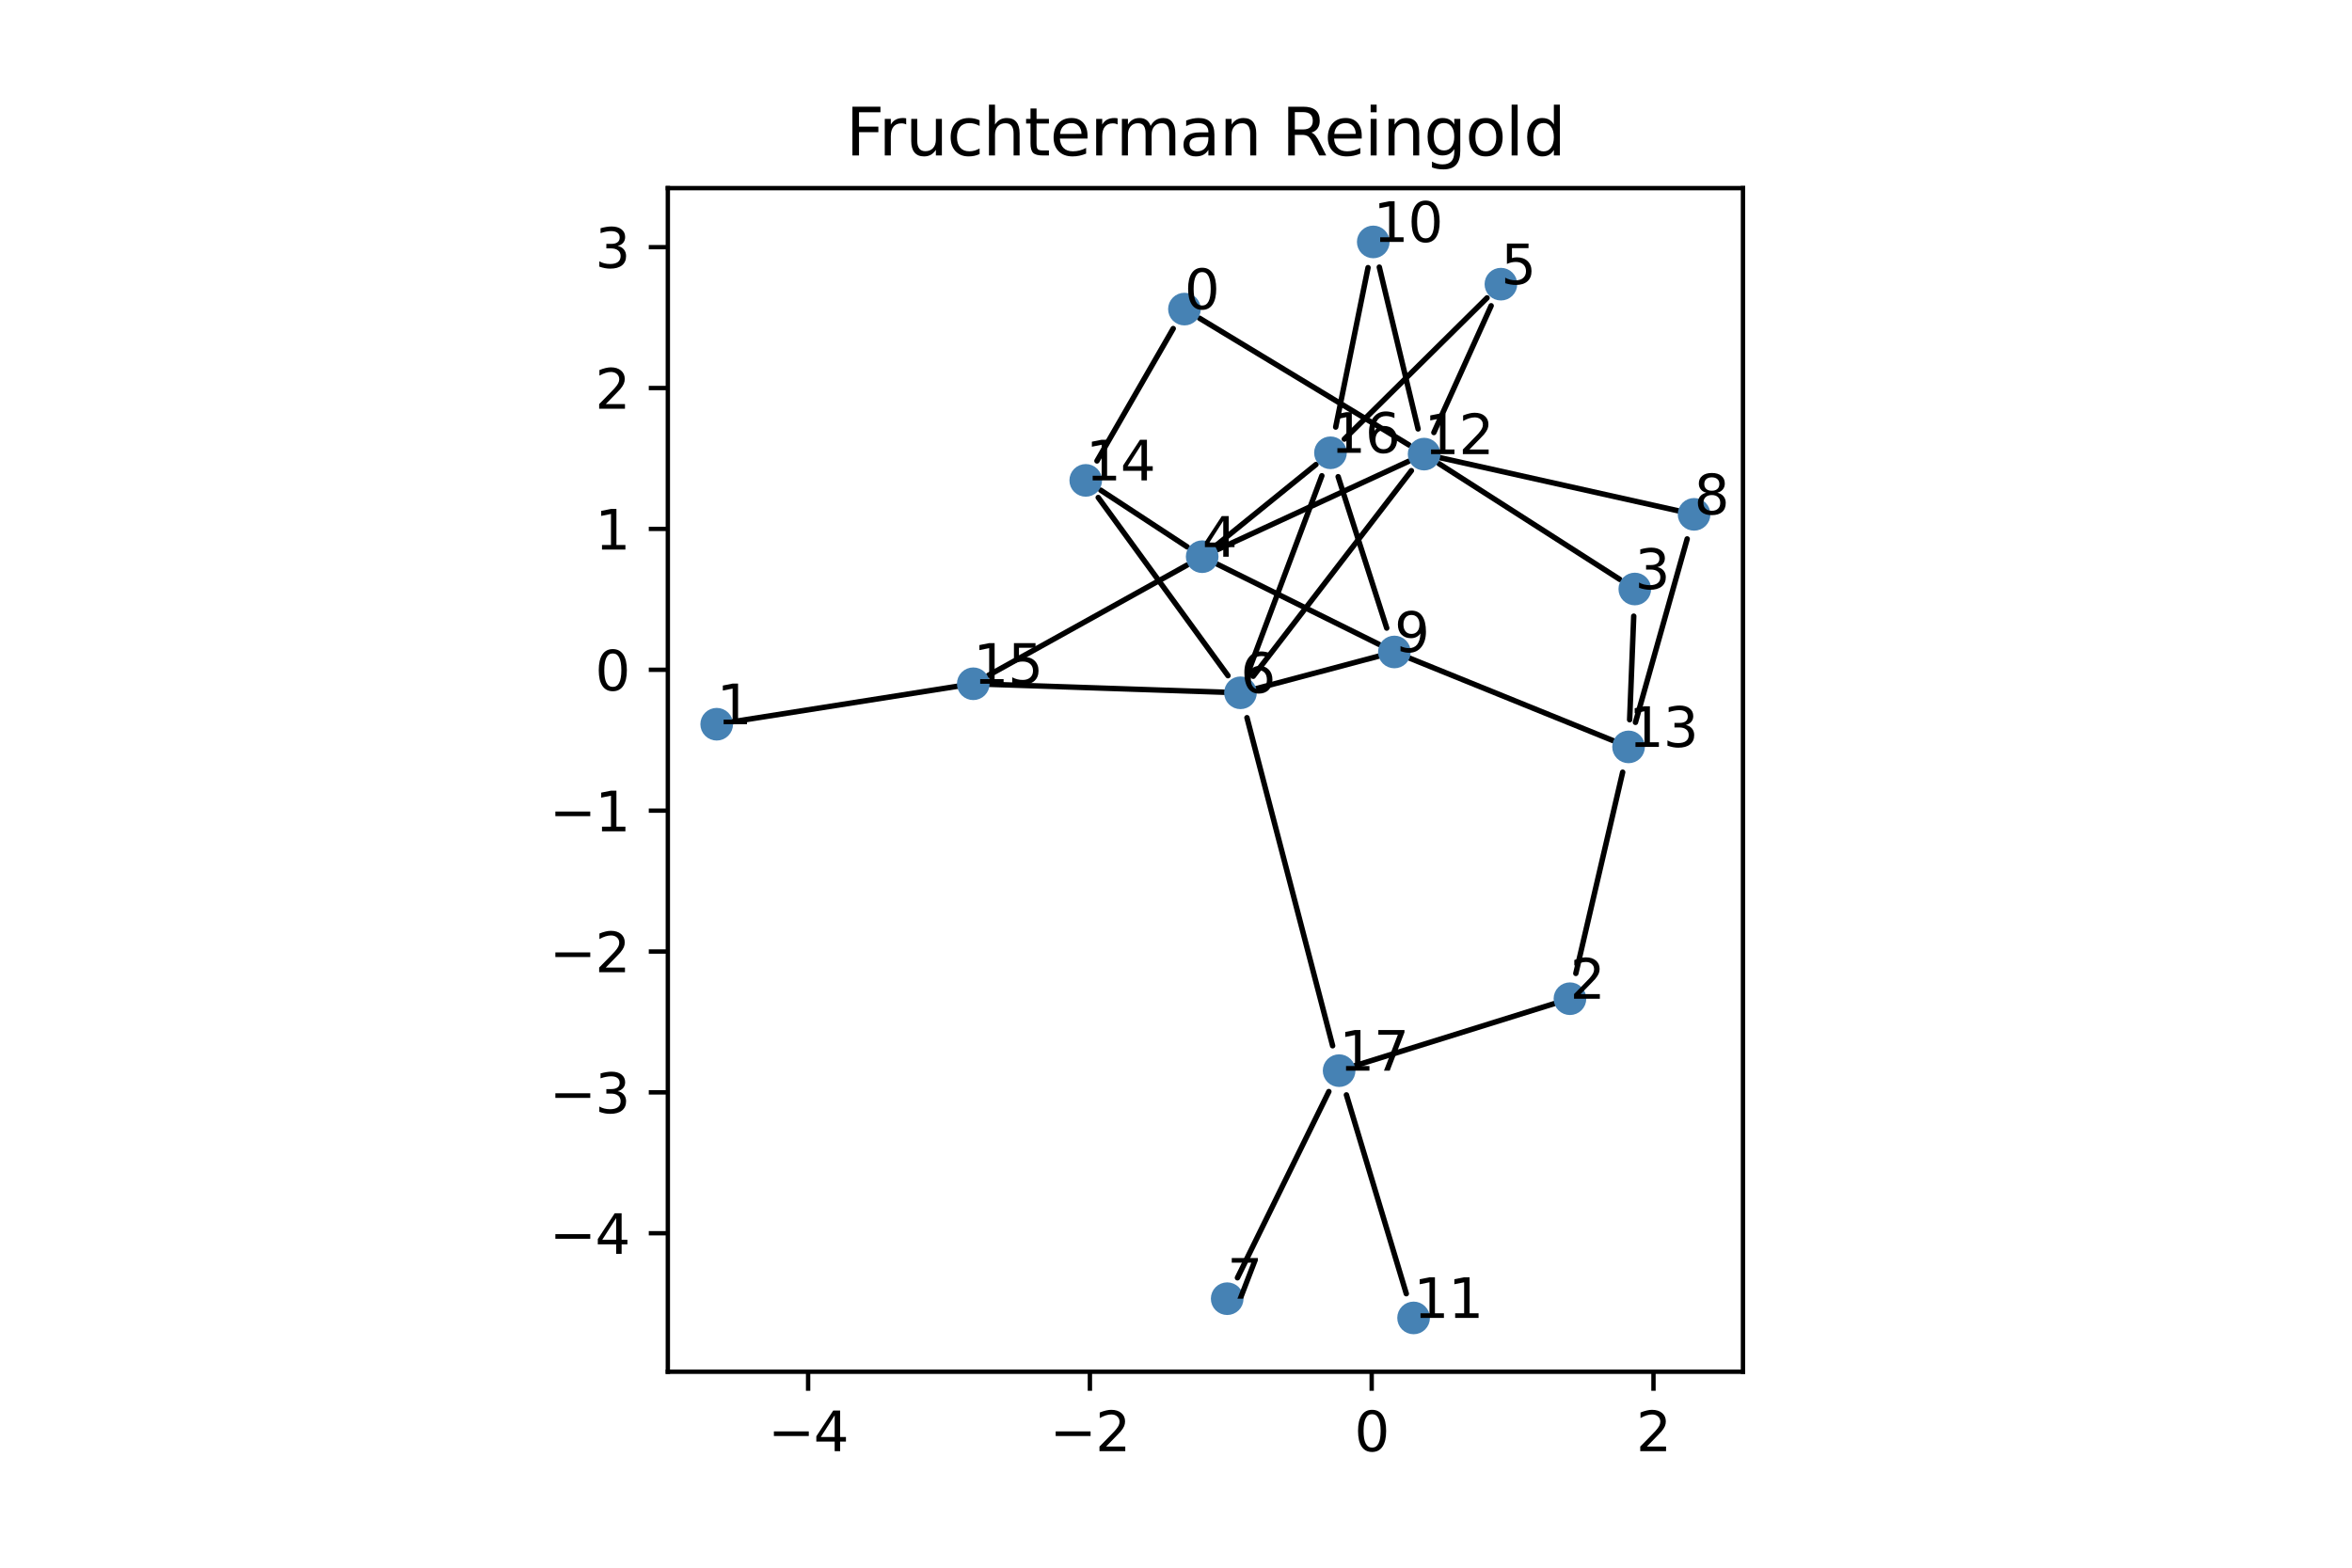 <?xml version="1.0" encoding="utf-8" standalone="no"?>
<!DOCTYPE svg PUBLIC "-//W3C//DTD SVG 1.1//EN"
  "http://www.w3.org/Graphics/SVG/1.1/DTD/svg11.dtd">
<svg xmlns:xlink="http://www.w3.org/1999/xlink" width="432pt" height="288pt" viewBox="0 0 432 288" xmlns="http://www.w3.org/2000/svg" version="1.1">
 <defs>
  <style type="text/css">*{stroke-linejoin: round; stroke-linecap: butt}</style>
 </defs>
 <g id="figure_1">
  <g id="patch_1">
   <path d="M 0 288 
L 432 288 
L 432 0 
L 0 0 
z
" style="fill: #ffffff"/>
  </g>
  <g id="axes_1">
   <g id="patch_2">
    <path d="M 122.664 252 
L 320.136 252 
L 320.136 34.56 
L 122.664 34.56 
z
" style="fill: #ffffff"/>
   </g>
   <g id="patch_3">
    <path d="M 220.327 58.464 
L 258.795 81.745 
" clip-path="url(#p4b10b5aaf1)" style="fill: none; stroke: #000000; stroke-linecap: round"/>
   </g>
   <g id="patch_4">
    <path d="M 289.44 178.823 
L 298.041 141.864 
" clip-path="url(#p4b10b5aaf1)" style="fill: none; stroke: #000000; stroke-linecap: round"/>
   </g>
   <g id="patch_5">
    <path d="M 218.058 100.467 
L 202.175 90.055 
" clip-path="url(#p4b10b5aaf1)" style="fill: none; stroke: #000000; stroke-linecap: round"/>
   </g>
   <g id="patch_6">
    <path d="M 218.006 103.826 
L 181.568 124.059 
" clip-path="url(#p4b10b5aaf1)" style="fill: none; stroke: #000000; stroke-linecap: round"/>
   </g>
   <g id="patch_7">
    <path d="M 297.512 106.441 
L 264.332 85.193 
" clip-path="url(#p4b10b5aaf1)" style="fill: none; stroke: #000000; stroke-linecap: round"/>
   </g>
   <g id="patch_8">
    <path d="M 223.47 100.114 
L 241.712 85.338 
" clip-path="url(#p4b10b5aaf1)" style="fill: none; stroke: #000000; stroke-linecap: round"/>
   </g>
   <g id="patch_9">
    <path d="M 223.654 100.955 
L 258.728 84.741 
" clip-path="url(#p4b10b5aaf1)" style="fill: none; stroke: #000000; stroke-linecap: round"/>
   </g>
   <g id="patch_10">
    <path d="M 273.13 54.725 
L 246.92 80.662 
" clip-path="url(#p4b10b5aaf1)" style="fill: none; stroke: #000000; stroke-linecap: round"/>
   </g>
   <g id="patch_11">
    <path d="M 229.423 123.056 
L 242.791 87.403 
" clip-path="url(#p4b10b5aaf1)" style="fill: none; stroke: #000000; stroke-linecap: round"/>
   </g>
   <g id="patch_12">
    <path d="M 230.181 124.233 
L 259.233 86.468 
" clip-path="url(#p4b10b5aaf1)" style="fill: none; stroke: #000000; stroke-linecap: round"/>
   </g>
   <g id="patch_13">
    <path d="M 229.034 131.848 
L 244.768 192.117 
" clip-path="url(#p4b10b5aaf1)" style="fill: none; stroke: #000000; stroke-linecap: round"/>
   </g>
   <g id="patch_14">
    <path d="M 225.549 124.129 
L 201.716 91.399 
" clip-path="url(#p4b10b5aaf1)" style="fill: none; stroke: #000000; stroke-linecap: round"/>
   </g>
   <g id="patch_15">
    <path d="M 224.892 127.176 
L 181.713 125.715 
" clip-path="url(#p4b10b5aaf1)" style="fill: none; stroke: #000000; stroke-linecap: round"/>
   </g>
   <g id="patch_16">
    <path d="M 227.288 234.74 
L 244.075 200.533 
" clip-path="url(#p4b10b5aaf1)" style="fill: none; stroke: #000000; stroke-linecap: round"/>
   </g>
   <g id="patch_17">
    <path d="M 308.236 93.839 
L 264.497 84.079 
" clip-path="url(#p4b10b5aaf1)" style="fill: none; stroke: #000000; stroke-linecap: round"/>
   </g>
   <g id="patch_18">
    <path d="M 230.754 126.503 
L 253.198 120.548 
" clip-path="url(#p4b10b5aaf1)" style="fill: none; stroke: #000000; stroke-linecap: round"/>
   </g>
   <g id="patch_19">
    <path d="M 309.889 99.003 
L 300.394 132.701 
" clip-path="url(#p4b10b5aaf1)" style="fill: none; stroke: #000000; stroke-linecap: round"/>
   </g>
   <g id="patch_20">
    <path d="M 223.639 103.673 
L 253.282 118.371 
" clip-path="url(#p4b10b5aaf1)" style="fill: none; stroke: #000000; stroke-linecap: round"/>
   </g>
   <g id="patch_21">
    <path d="M 258.98 120.938 
L 296.255 136.05 
" clip-path="url(#p4b10b5aaf1)" style="fill: none; stroke: #000000; stroke-linecap: round"/>
   </g>
   <g id="patch_22">
    <path d="M 254.703 115.383 
L 245.782 87.575 
" clip-path="url(#p4b10b5aaf1)" style="fill: none; stroke: #000000; stroke-linecap: round"/>
   </g>
   <g id="patch_23">
    <path d="M 253.342 49.076 
L 260.463 78.794 
" clip-path="url(#p4b10b5aaf1)" style="fill: none; stroke: #000000; stroke-linecap: round"/>
   </g>
   <g id="patch_24">
    <path d="M 258.299 237.663 
L 247.302 201.142 
" clip-path="url(#p4b10b5aaf1)" style="fill: none; stroke: #000000; stroke-linecap: round"/>
   </g>
   <g id="patch_25">
    <path d="M 273.884 56.174 
L 263.366 79.457 
" clip-path="url(#p4b10b5aaf1)" style="fill: none; stroke: #000000; stroke-linecap: round"/>
   </g>
   <g id="patch_26">
    <path d="M 300.074 113.197 
L 299.321 132.224 
" clip-path="url(#p4b10b5aaf1)" style="fill: none; stroke: #000000; stroke-linecap: round"/>
   </g>
   <g id="patch_27">
    <path d="M 215.489 60.361 
L 201.485 84.675 
" clip-path="url(#p4b10b5aaf1)" style="fill: none; stroke: #000000; stroke-linecap: round"/>
   </g>
   <g id="patch_28">
    <path d="M 134.576 132.585 
L 175.829 126.078 
" clip-path="url(#p4b10b5aaf1)" style="fill: none; stroke: #000000; stroke-linecap: round"/>
   </g>
   <g id="patch_29">
    <path d="M 251.273 49.172 
L 245.332 78.455 
" clip-path="url(#p4b10b5aaf1)" style="fill: none; stroke: #000000; stroke-linecap: round"/>
   </g>
   <g id="patch_30">
    <path d="M 285.457 184.378 
L 248.862 195.785 
" clip-path="url(#p4b10b5aaf1)" style="fill: none; stroke: #000000; stroke-linecap: round"/>
   </g>
   <g id="matplotlib.axis_1">
    <g id="xtick_1">
     <g id="line2d_1">
      <defs>
       <path id="maba40f4fad" d="M 0 0 
L 0 3.5 
" style="stroke: #000000; stroke-width: 0.8"/>
      </defs>
      <g>
       <use xlink:href="#maba40f4fad" x="148.429" y="252" style="stroke: #000000; stroke-width: 0.8"/>
      </g>
     </g>
     <g id="text_1">
      <!-- −4 -->
      <g transform="translate(141.058 266.598) scale(0.1 -0.1)">
       <defs>
        <path id="DejaVuSans-2212" d="M 678 2272 
L 4684 2272 
L 4684 1741 
L 678 1741 
L 678 2272 
z
" transform="scale(0.016)"/>
        <path id="DejaVuSans-34" d="M 2419 4116 
L 825 1625 
L 2419 1625 
L 2419 4116 
z
M 2253 4666 
L 3047 4666 
L 3047 1625 
L 3713 1625 
L 3713 1100 
L 3047 1100 
L 3047 0 
L 2419 0 
L 2419 1100 
L 313 1100 
L 313 1709 
L 2253 4666 
z
" transform="scale(0.016)"/>
       </defs>
       <use xlink:href="#DejaVuSans-2212"/>
       <use xlink:href="#DejaVuSans-34" x="83.789"/>
      </g>
     </g>
    </g>
    <g id="xtick_2">
     <g id="line2d_2">
      <g>
       <use xlink:href="#maba40f4fad" x="200.186" y="252" style="stroke: #000000; stroke-width: 0.8"/>
      </g>
     </g>
     <g id="text_2">
      <!-- −2 -->
      <g transform="translate(192.815 266.598) scale(0.1 -0.1)">
       <defs>
        <path id="DejaVuSans-32" d="M 1228 531 
L 3431 531 
L 3431 0 
L 469 0 
L 469 531 
Q 828 903 1448 1529 
Q 2069 2156 2228 2338 
Q 2531 2678 2651 2914 
Q 2772 3150 2772 3378 
Q 2772 3750 2511 3984 
Q 2250 4219 1831 4219 
Q 1534 4219 1204 4116 
Q 875 4013 500 3803 
L 500 4441 
Q 881 4594 1212 4672 
Q 1544 4750 1819 4750 
Q 2544 4750 2975 4387 
Q 3406 4025 3406 3419 
Q 3406 3131 3298 2873 
Q 3191 2616 2906 2266 
Q 2828 2175 2409 1742 
Q 1991 1309 1228 531 
z
" transform="scale(0.016)"/>
       </defs>
       <use xlink:href="#DejaVuSans-2212"/>
       <use xlink:href="#DejaVuSans-32" x="83.789"/>
      </g>
     </g>
    </g>
    <g id="xtick_3">
     <g id="line2d_3">
      <g>
       <use xlink:href="#maba40f4fad" x="251.944" y="252" style="stroke: #000000; stroke-width: 0.8"/>
      </g>
     </g>
     <g id="text_3">
      <!-- 0 -->
      <g transform="translate(248.762 266.598) scale(0.1 -0.1)">
       <defs>
        <path id="DejaVuSans-30" d="M 2034 4250 
Q 1547 4250 1301 3770 
Q 1056 3291 1056 2328 
Q 1056 1369 1301 889 
Q 1547 409 2034 409 
Q 2525 409 2770 889 
Q 3016 1369 3016 2328 
Q 3016 3291 2770 3770 
Q 2525 4250 2034 4250 
z
M 2034 4750 
Q 2819 4750 3233 4129 
Q 3647 3509 3647 2328 
Q 3647 1150 3233 529 
Q 2819 -91 2034 -91 
Q 1250 -91 836 529 
Q 422 1150 422 2328 
Q 422 3509 836 4129 
Q 1250 4750 2034 4750 
z
" transform="scale(0.016)"/>
       </defs>
       <use xlink:href="#DejaVuSans-30"/>
      </g>
     </g>
    </g>
    <g id="xtick_4">
     <g id="line2d_4">
      <g>
       <use xlink:href="#maba40f4fad" x="303.701" y="252" style="stroke: #000000; stroke-width: 0.8"/>
      </g>
     </g>
     <g id="text_4">
      <!-- 2 -->
      <g transform="translate(300.52 266.598) scale(0.1 -0.1)">
       <use xlink:href="#DejaVuSans-32"/>
      </g>
     </g>
    </g>
   </g>
   <g id="matplotlib.axis_2">
    <g id="ytick_1">
     <g id="line2d_5">
      <defs>
       <path id="m0a5248a464" d="M 0 0 
L -3.5 0 
" style="stroke: #000000; stroke-width: 0.8"/>
      </defs>
      <g>
       <use xlink:href="#m0a5248a464" x="122.664" y="226.559" style="stroke: #000000; stroke-width: 0.8"/>
      </g>
     </g>
     <g id="text_5">
      <!-- −4 -->
      <g transform="translate(100.921 230.359) scale(0.1 -0.1)">
       <use xlink:href="#DejaVuSans-2212"/>
       <use xlink:href="#DejaVuSans-34" x="83.789"/>
      </g>
     </g>
    </g>
    <g id="ytick_2">
     <g id="line2d_6">
      <g>
       <use xlink:href="#m0a5248a464" x="122.664" y="200.681" style="stroke: #000000; stroke-width: 0.8"/>
      </g>
     </g>
     <g id="text_6">
      <!-- −3 -->
      <g transform="translate(100.921 204.48) scale(0.1 -0.1)">
       <defs>
        <path id="DejaVuSans-33" d="M 2597 2516 
Q 3050 2419 3304 2112 
Q 3559 1806 3559 1356 
Q 3559 666 3084 287 
Q 2609 -91 1734 -91 
Q 1441 -91 1130 -33 
Q 819 25 488 141 
L 488 750 
Q 750 597 1062 519 
Q 1375 441 1716 441 
Q 2309 441 2620 675 
Q 2931 909 2931 1356 
Q 2931 1769 2642 2001 
Q 2353 2234 1838 2234 
L 1294 2234 
L 1294 2753 
L 1863 2753 
Q 2328 2753 2575 2939 
Q 2822 3125 2822 3475 
Q 2822 3834 2567 4026 
Q 2313 4219 1838 4219 
Q 1578 4219 1281 4162 
Q 984 4106 628 3988 
L 628 4550 
Q 988 4650 1302 4700 
Q 1616 4750 1894 4750 
Q 2613 4750 3031 4423 
Q 3450 4097 3450 3541 
Q 3450 3153 3228 2886 
Q 3006 2619 2597 2516 
z
" transform="scale(0.016)"/>
       </defs>
       <use xlink:href="#DejaVuSans-2212"/>
       <use xlink:href="#DejaVuSans-33" x="83.789"/>
      </g>
     </g>
    </g>
    <g id="ytick_3">
     <g id="line2d_7">
      <g>
       <use xlink:href="#m0a5248a464" x="122.664" y="174.802" style="stroke: #000000; stroke-width: 0.8"/>
      </g>
     </g>
     <g id="text_7">
      <!-- −2 -->
      <g transform="translate(100.921 178.601) scale(0.1 -0.1)">
       <use xlink:href="#DejaVuSans-2212"/>
       <use xlink:href="#DejaVuSans-32" x="83.789"/>
      </g>
     </g>
    </g>
    <g id="ytick_4">
     <g id="line2d_8">
      <g>
       <use xlink:href="#m0a5248a464" x="122.664" y="148.923" style="stroke: #000000; stroke-width: 0.8"/>
      </g>
     </g>
     <g id="text_8">
      <!-- −1 -->
      <g transform="translate(100.921 152.722) scale(0.1 -0.1)">
       <defs>
        <path id="DejaVuSans-31" d="M 794 531 
L 1825 531 
L 1825 4091 
L 703 3866 
L 703 4441 
L 1819 4666 
L 2450 4666 
L 2450 531 
L 3481 531 
L 3481 0 
L 794 0 
L 794 531 
z
" transform="scale(0.016)"/>
       </defs>
       <use xlink:href="#DejaVuSans-2212"/>
       <use xlink:href="#DejaVuSans-31" x="83.789"/>
      </g>
     </g>
    </g>
    <g id="ytick_5">
     <g id="line2d_9">
      <g>
       <use xlink:href="#m0a5248a464" x="122.664" y="123.045" style="stroke: #000000; stroke-width: 0.8"/>
      </g>
     </g>
     <g id="text_9">
      <!-- 0 -->
      <g transform="translate(109.301 126.844) scale(0.1 -0.1)">
       <use xlink:href="#DejaVuSans-30"/>
      </g>
     </g>
    </g>
    <g id="ytick_6">
     <g id="line2d_10">
      <g>
       <use xlink:href="#m0a5248a464" x="122.664" y="97.166" style="stroke: #000000; stroke-width: 0.8"/>
      </g>
     </g>
     <g id="text_10">
      <!-- 1 -->
      <g transform="translate(109.301 100.965) scale(0.1 -0.1)">
       <use xlink:href="#DejaVuSans-31"/>
      </g>
     </g>
    </g>
    <g id="ytick_7">
     <g id="line2d_11">
      <g>
       <use xlink:href="#m0a5248a464" x="122.664" y="71.287" style="stroke: #000000; stroke-width: 0.8"/>
      </g>
     </g>
     <g id="text_11">
      <!-- 2 -->
      <g transform="translate(109.301 75.086) scale(0.1 -0.1)">
       <use xlink:href="#DejaVuSans-32"/>
      </g>
     </g>
    </g>
    <g id="ytick_8">
     <g id="line2d_12">
      <g>
       <use xlink:href="#m0a5248a464" x="122.664" y="45.408" style="stroke: #000000; stroke-width: 0.8"/>
      </g>
     </g>
     <g id="text_12">
      <!-- 3 -->
      <g transform="translate(109.301 49.208) scale(0.1 -0.1)">
       <use xlink:href="#DejaVuSans-33"/>
      </g>
     </g>
    </g>
   </g>
   <g id="PathCollection_1">
    <path d="M 217.55 59.284 
C 218.213 59.284 218.849 59.02 219.318 58.551 
C 219.786 58.082 220.05 57.447 220.05 56.784 
C 220.05 56.121 219.786 55.485 219.318 55.016 
C 218.849 54.547 218.213 54.284 217.55 54.284 
C 216.887 54.284 216.251 54.547 215.782 55.016 
C 215.313 55.485 215.05 56.121 215.05 56.784 
C 215.05 57.447 215.313 58.082 215.782 58.551 
C 216.251 59.02 216.887 59.284 217.55 59.284 
z
" clip-path="url(#p4b10b5aaf1)" style="fill: #4682b4; stroke: #4682b4"/>
    <path d="M 131.64 135.548 
C 132.303 135.548 132.939 135.284 133.407 134.816 
C 133.876 134.347 134.14 133.711 134.14 133.048 
C 134.14 132.385 133.876 131.749 133.407 131.28 
C 132.939 130.811 132.303 130.548 131.64 130.548 
C 130.977 130.548 130.341 130.811 129.872 131.28 
C 129.403 131.749 129.14 132.385 129.14 133.048 
C 129.14 133.711 129.403 134.347 129.872 134.816 
C 130.341 135.284 130.977 135.548 131.64 135.548 
z
" clip-path="url(#p4b10b5aaf1)" style="fill: #4682b4; stroke: #4682b4"/>
    <path d="M 288.358 185.974 
C 289.021 185.974 289.657 185.711 290.126 185.242 
C 290.595 184.773 290.858 184.137 290.858 183.474 
C 290.858 182.811 290.595 182.175 290.126 181.707 
C 289.657 181.238 289.021 180.974 288.358 180.974 
C 287.695 180.974 287.059 181.238 286.59 181.707 
C 286.121 182.175 285.858 182.811 285.858 183.474 
C 285.858 184.137 286.121 184.773 286.59 185.242 
C 287.059 185.711 287.695 185.974 288.358 185.974 
z
" clip-path="url(#p4b10b5aaf1)" style="fill: #4682b4; stroke: #4682b4"/>
    <path d="M 300.271 110.708 
C 300.934 110.708 301.57 110.444 302.039 109.976 
C 302.508 109.507 302.771 108.871 302.771 108.208 
C 302.771 107.545 302.508 106.909 302.039 106.44 
C 301.57 105.971 300.934 105.708 300.271 105.708 
C 299.608 105.708 298.972 105.971 298.503 106.44 
C 298.034 106.909 297.771 107.545 297.771 108.208 
C 297.771 108.871 298.034 109.507 298.503 109.976 
C 298.972 110.444 299.608 110.708 300.271 110.708 
z
" clip-path="url(#p4b10b5aaf1)" style="fill: #4682b4; stroke: #4682b4"/>
    <path d="M 220.809 104.77 
C 221.472 104.77 222.108 104.507 222.577 104.038 
C 223.045 103.569 223.309 102.933 223.309 102.27 
C 223.309 101.607 223.045 100.971 222.577 100.502 
C 222.108 100.033 221.472 99.77 220.809 99.77 
C 220.146 99.77 219.51 100.033 219.041 100.502 
C 218.572 100.971 218.309 101.607 218.309 102.27 
C 218.309 102.933 218.572 103.569 219.041 104.038 
C 219.51 104.507 220.146 104.77 220.809 104.77 
z
" clip-path="url(#p4b10b5aaf1)" style="fill: #4682b4; stroke: #4682b4"/>
    <path d="M 275.677 54.704 
C 276.34 54.704 276.976 54.441 277.444 53.972 
C 277.913 53.503 278.177 52.867 278.177 52.204 
C 278.177 51.541 277.913 50.906 277.444 50.437 
C 276.976 49.968 276.34 49.704 275.677 49.704 
C 275.014 49.704 274.378 49.968 273.909 50.437 
C 273.44 50.906 273.177 51.541 273.177 52.204 
C 273.177 52.867 273.44 53.503 273.909 53.972 
C 274.378 54.441 275.014 54.704 275.677 54.704 
z
" clip-path="url(#p4b10b5aaf1)" style="fill: #4682b4; stroke: #4682b4"/>
    <path d="M 227.841 129.776 
C 228.504 129.776 229.14 129.512 229.608 129.043 
C 230.077 128.575 230.341 127.939 230.341 127.276 
C 230.341 126.613 230.077 125.977 229.608 125.508 
C 229.14 125.039 228.504 124.776 227.841 124.776 
C 227.178 124.776 226.542 125.039 226.073 125.508 
C 225.604 125.977 225.341 126.613 225.341 127.276 
C 225.341 127.939 225.604 128.575 226.073 129.043 
C 226.542 129.512 227.178 129.776 227.841 129.776 
z
" clip-path="url(#p4b10b5aaf1)" style="fill: #4682b4; stroke: #4682b4"/>
    <path d="M 225.402 241.084 
C 226.065 241.084 226.701 240.821 227.17 240.352 
C 227.638 239.883 227.902 239.247 227.902 238.584 
C 227.902 237.921 227.638 237.285 227.17 236.816 
C 226.701 236.347 226.065 236.084 225.402 236.084 
C 224.739 236.084 224.103 236.347 223.634 236.816 
C 223.165 237.285 222.902 237.921 222.902 238.584 
C 222.902 239.247 223.165 239.883 223.634 240.352 
C 224.103 240.821 224.739 241.084 225.402 241.084 
z
" clip-path="url(#p4b10b5aaf1)" style="fill: #4682b4; stroke: #4682b4"/>
    <path d="M 311.16 96.991 
C 311.823 96.991 312.459 96.728 312.928 96.259 
C 313.397 95.79 313.66 95.154 313.66 94.491 
C 313.66 93.828 313.397 93.192 312.928 92.723 
C 312.459 92.255 311.823 91.991 311.16 91.991 
C 310.497 91.991 309.861 92.255 309.393 92.723 
C 308.924 93.192 308.66 93.828 308.66 94.491 
C 308.66 95.154 308.924 95.79 309.393 96.259 
C 309.861 96.728 310.497 96.991 311.16 96.991 
z
" clip-path="url(#p4b10b5aaf1)" style="fill: #4682b4; stroke: #4682b4"/>
    <path d="M 256.112 122.275 
C 256.775 122.275 257.411 122.012 257.88 121.543 
C 258.349 121.074 258.612 120.438 258.612 119.775 
C 258.612 119.112 258.349 118.476 257.88 118.007 
C 257.411 117.538 256.775 117.275 256.112 117.275 
C 255.449 117.275 254.813 117.538 254.344 118.007 
C 253.876 118.476 253.612 119.112 253.612 119.775 
C 253.612 120.438 253.876 121.074 254.344 121.543 
C 254.813 122.012 255.449 122.275 256.112 122.275 
z
" clip-path="url(#p4b10b5aaf1)" style="fill: #4682b4; stroke: #4682b4"/>
    <path d="M 252.232 46.944 
C 252.895 46.944 253.531 46.68 254 46.211 
C 254.469 45.743 254.732 45.107 254.732 44.444 
C 254.732 43.781 254.469 43.145 254 42.676 
C 253.531 42.207 252.895 41.944 252.232 41.944 
C 251.569 41.944 250.933 42.207 250.464 42.676 
C 249.996 43.145 249.732 43.781 249.732 44.444 
C 249.732 45.107 249.996 45.743 250.464 46.211 
C 250.933 46.68 251.569 46.944 252.232 46.944 
z
" clip-path="url(#p4b10b5aaf1)" style="fill: #4682b4; stroke: #4682b4"/>
    <path d="M 259.64 244.616 
C 260.303 244.616 260.939 244.353 261.408 243.884 
C 261.877 243.415 262.14 242.779 262.14 242.116 
C 262.14 241.453 261.877 240.817 261.408 240.349 
C 260.939 239.88 260.303 239.616 259.64 239.616 
C 258.977 239.616 258.341 239.88 257.872 240.349 
C 257.404 240.817 257.14 241.453 257.14 242.116 
C 257.14 242.779 257.404 243.415 257.872 243.884 
C 258.341 244.353 258.977 244.616 259.64 244.616 
z
" clip-path="url(#p4b10b5aaf1)" style="fill: #4682b4; stroke: #4682b4"/>
    <path d="M 261.573 85.926 
C 262.236 85.926 262.872 85.663 263.341 85.194 
C 263.809 84.725 264.073 84.089 264.073 83.426 
C 264.073 82.763 263.809 82.127 263.341 81.658 
C 262.872 81.189 262.236 80.926 261.573 80.926 
C 260.91 80.926 260.274 81.189 259.805 81.658 
C 259.336 82.127 259.073 82.763 259.073 83.426 
C 259.073 84.089 259.336 84.725 259.805 85.194 
C 260.274 85.663 260.91 85.926 261.573 85.926 
z
" clip-path="url(#p4b10b5aaf1)" style="fill: #4682b4; stroke: #4682b4"/>
    <path d="M 299.123 139.713 
C 299.786 139.713 300.422 139.45 300.891 138.981 
C 301.36 138.512 301.623 137.876 301.623 137.213 
C 301.623 136.55 301.36 135.914 300.891 135.445 
C 300.422 134.976 299.786 134.713 299.123 134.713 
C 298.46 134.713 297.824 134.976 297.355 135.445 
C 296.887 135.914 296.623 136.55 296.623 137.213 
C 296.623 137.876 296.887 138.512 297.355 138.981 
C 297.824 139.45 298.46 139.713 299.123 139.713 
z
" clip-path="url(#p4b10b5aaf1)" style="fill: #4682b4; stroke: #4682b4"/>
    <path d="M 199.424 90.752 
C 200.087 90.752 200.723 90.489 201.192 90.02 
C 201.661 89.551 201.924 88.915 201.924 88.252 
C 201.924 87.589 201.661 86.953 201.192 86.484 
C 200.723 86.015 200.087 85.752 199.424 85.752 
C 198.761 85.752 198.125 86.015 197.657 86.484 
C 197.188 86.953 196.924 87.589 196.924 88.252 
C 196.924 88.915 197.188 89.551 197.657 90.02 
C 198.125 90.489 198.761 90.752 199.424 90.752 
z
" clip-path="url(#p4b10b5aaf1)" style="fill: #4682b4; stroke: #4682b4"/>
    <path d="M 178.765 128.115 
C 179.428 128.115 180.064 127.852 180.533 127.383 
C 181.002 126.914 181.265 126.278 181.265 125.615 
C 181.265 124.952 181.002 124.316 180.533 123.847 
C 180.064 123.378 179.428 123.115 178.765 123.115 
C 178.102 123.115 177.466 123.378 176.997 123.847 
C 176.528 124.316 176.265 124.952 176.265 125.615 
C 176.265 126.278 176.528 126.914 176.997 127.383 
C 177.466 127.852 178.102 128.115 178.765 128.115 
z
" clip-path="url(#p4b10b5aaf1)" style="fill: #4682b4; stroke: #4682b4"/>
    <path d="M 244.373 85.683 
C 245.036 85.683 245.672 85.42 246.141 84.951 
C 246.61 84.482 246.873 83.846 246.873 83.183 
C 246.873 82.52 246.61 81.884 246.141 81.415 
C 245.672 80.946 245.036 80.683 244.373 80.683 
C 243.71 80.683 243.074 80.946 242.605 81.415 
C 242.136 81.884 241.873 82.52 241.873 83.183 
C 241.873 83.846 242.136 84.482 242.605 84.951 
C 243.074 85.42 243.71 85.683 244.373 85.683 
z
" clip-path="url(#p4b10b5aaf1)" style="fill: #4682b4; stroke: #4682b4"/>
    <path d="M 245.961 199.189 
C 246.624 199.189 247.26 198.926 247.729 198.457 
C 248.198 197.988 248.461 197.352 248.461 196.689 
C 248.461 196.026 248.198 195.39 247.729 194.921 
C 247.26 194.453 246.624 194.189 245.961 194.189 
C 245.298 194.189 244.662 194.453 244.193 194.921 
C 243.725 195.39 243.461 196.026 243.461 196.689 
C 243.461 197.352 243.725 197.988 244.193 198.457 
C 244.662 198.926 245.298 199.189 245.961 199.189 
z
" clip-path="url(#p4b10b5aaf1)" style="fill: #4682b4; stroke: #4682b4"/>
   </g>
   <g id="patch_31">
    <path d="M 122.664 252 
L 122.664 34.56 
" style="fill: none; stroke: #000000; stroke-width: 0.8; stroke-linejoin: miter; stroke-linecap: square"/>
   </g>
   <g id="patch_32">
    <path d="M 320.136 252 
L 320.136 34.56 
" style="fill: none; stroke: #000000; stroke-width: 0.8; stroke-linejoin: miter; stroke-linecap: square"/>
   </g>
   <g id="patch_33">
    <path d="M 122.664 252 
L 320.136 252 
" style="fill: none; stroke: #000000; stroke-width: 0.8; stroke-linejoin: miter; stroke-linecap: square"/>
   </g>
   <g id="patch_34">
    <path d="M 122.664 34.56 
L 320.136 34.56 
" style="fill: none; stroke: #000000; stroke-width: 0.8; stroke-linejoin: miter; stroke-linecap: square"/>
   </g>
   <g id="text_13">
    <!-- 0 -->
    <g transform="translate(217.55 56.784) scale(0.1 -0.1)">
     <use xlink:href="#DejaVuSans-30"/>
    </g>
   </g>
   <g id="text_14">
    <!-- 1 -->
    <g transform="translate(131.64 133.048) scale(0.1 -0.1)">
     <use xlink:href="#DejaVuSans-31"/>
    </g>
   </g>
   <g id="text_15">
    <!-- 2 -->
    <g transform="translate(288.358 183.474) scale(0.1 -0.1)">
     <use xlink:href="#DejaVuSans-32"/>
    </g>
   </g>
   <g id="text_16">
    <!-- 3 -->
    <g transform="translate(300.271 108.208) scale(0.1 -0.1)">
     <use xlink:href="#DejaVuSans-33"/>
    </g>
   </g>
   <g id="text_17">
    <!-- 4 -->
    <g transform="translate(220.809 102.27) scale(0.1 -0.1)">
     <use xlink:href="#DejaVuSans-34"/>
    </g>
   </g>
   <g id="text_18">
    <!-- 5 -->
    <g transform="translate(275.677 52.204) scale(0.1 -0.1)">
     <defs>
      <path id="DejaVuSans-35" d="M 691 4666 
L 3169 4666 
L 3169 4134 
L 1269 4134 
L 1269 2991 
Q 1406 3038 1543 3061 
Q 1681 3084 1819 3084 
Q 2600 3084 3056 2656 
Q 3513 2228 3513 1497 
Q 3513 744 3044 326 
Q 2575 -91 1722 -91 
Q 1428 -91 1123 -41 
Q 819 9 494 109 
L 494 744 
Q 775 591 1075 516 
Q 1375 441 1709 441 
Q 2250 441 2565 725 
Q 2881 1009 2881 1497 
Q 2881 1984 2565 2268 
Q 2250 2553 1709 2553 
Q 1456 2553 1204 2497 
Q 953 2441 691 2322 
L 691 4666 
z
" transform="scale(0.016)"/>
     </defs>
     <use xlink:href="#DejaVuSans-35"/>
    </g>
   </g>
   <g id="text_19">
    <!-- 6 -->
    <g transform="translate(227.841 127.276) scale(0.1 -0.1)">
     <defs>
      <path id="DejaVuSans-36" d="M 2113 2584 
Q 1688 2584 1439 2293 
Q 1191 2003 1191 1497 
Q 1191 994 1439 701 
Q 1688 409 2113 409 
Q 2538 409 2786 701 
Q 3034 994 3034 1497 
Q 3034 2003 2786 2293 
Q 2538 2584 2113 2584 
z
M 3366 4563 
L 3366 3988 
Q 3128 4100 2886 4159 
Q 2644 4219 2406 4219 
Q 1781 4219 1451 3797 
Q 1122 3375 1075 2522 
Q 1259 2794 1537 2939 
Q 1816 3084 2150 3084 
Q 2853 3084 3261 2657 
Q 3669 2231 3669 1497 
Q 3669 778 3244 343 
Q 2819 -91 2113 -91 
Q 1303 -91 875 529 
Q 447 1150 447 2328 
Q 447 3434 972 4092 
Q 1497 4750 2381 4750 
Q 2619 4750 2861 4703 
Q 3103 4656 3366 4563 
z
" transform="scale(0.016)"/>
     </defs>
     <use xlink:href="#DejaVuSans-36"/>
    </g>
   </g>
   <g id="text_20">
    <!-- 7 -->
    <g transform="translate(225.402 238.584) scale(0.1 -0.1)">
     <defs>
      <path id="DejaVuSans-37" d="M 525 4666 
L 3525 4666 
L 3525 4397 
L 1831 0 
L 1172 0 
L 2766 4134 
L 525 4134 
L 525 4666 
z
" transform="scale(0.016)"/>
     </defs>
     <use xlink:href="#DejaVuSans-37"/>
    </g>
   </g>
   <g id="text_21">
    <!-- 8 -->
    <g transform="translate(311.16 94.491) scale(0.1 -0.1)">
     <defs>
      <path id="DejaVuSans-38" d="M 2034 2216 
Q 1584 2216 1326 1975 
Q 1069 1734 1069 1313 
Q 1069 891 1326 650 
Q 1584 409 2034 409 
Q 2484 409 2743 651 
Q 3003 894 3003 1313 
Q 3003 1734 2745 1975 
Q 2488 2216 2034 2216 
z
M 1403 2484 
Q 997 2584 770 2862 
Q 544 3141 544 3541 
Q 544 4100 942 4425 
Q 1341 4750 2034 4750 
Q 2731 4750 3128 4425 
Q 3525 4100 3525 3541 
Q 3525 3141 3298 2862 
Q 3072 2584 2669 2484 
Q 3125 2378 3379 2068 
Q 3634 1759 3634 1313 
Q 3634 634 3220 271 
Q 2806 -91 2034 -91 
Q 1263 -91 848 271 
Q 434 634 434 1313 
Q 434 1759 690 2068 
Q 947 2378 1403 2484 
z
M 1172 3481 
Q 1172 3119 1398 2916 
Q 1625 2713 2034 2713 
Q 2441 2713 2670 2916 
Q 2900 3119 2900 3481 
Q 2900 3844 2670 4047 
Q 2441 4250 2034 4250 
Q 1625 4250 1398 4047 
Q 1172 3844 1172 3481 
z
" transform="scale(0.016)"/>
     </defs>
     <use xlink:href="#DejaVuSans-38"/>
    </g>
   </g>
   <g id="text_22">
    <!-- 9 -->
    <g transform="translate(256.112 119.775) scale(0.1 -0.1)">
     <defs>
      <path id="DejaVuSans-39" d="M 703 97 
L 703 672 
Q 941 559 1184 500 
Q 1428 441 1663 441 
Q 2288 441 2617 861 
Q 2947 1281 2994 2138 
Q 2813 1869 2534 1725 
Q 2256 1581 1919 1581 
Q 1219 1581 811 2004 
Q 403 2428 403 3163 
Q 403 3881 828 4315 
Q 1253 4750 1959 4750 
Q 2769 4750 3195 4129 
Q 3622 3509 3622 2328 
Q 3622 1225 3098 567 
Q 2575 -91 1691 -91 
Q 1453 -91 1209 -44 
Q 966 3 703 97 
z
M 1959 2075 
Q 2384 2075 2632 2365 
Q 2881 2656 2881 3163 
Q 2881 3666 2632 3958 
Q 2384 4250 1959 4250 
Q 1534 4250 1286 3958 
Q 1038 3666 1038 3163 
Q 1038 2656 1286 2365 
Q 1534 2075 1959 2075 
z
" transform="scale(0.016)"/>
     </defs>
     <use xlink:href="#DejaVuSans-39"/>
    </g>
   </g>
   <g id="text_23">
    <!-- 10 -->
    <g transform="translate(252.232 44.444) scale(0.1 -0.1)">
     <use xlink:href="#DejaVuSans-31"/>
     <use xlink:href="#DejaVuSans-30" x="63.623"/>
    </g>
   </g>
   <g id="text_24">
    <!-- 11 -->
    <g transform="translate(259.64 242.116) scale(0.1 -0.1)">
     <use xlink:href="#DejaVuSans-31"/>
     <use xlink:href="#DejaVuSans-31" x="63.623"/>
    </g>
   </g>
   <g id="text_25">
    <!-- 12 -->
    <g transform="translate(261.573 83.426) scale(0.1 -0.1)">
     <use xlink:href="#DejaVuSans-31"/>
     <use xlink:href="#DejaVuSans-32" x="63.623"/>
    </g>
   </g>
   <g id="text_26">
    <!-- 13 -->
    <g transform="translate(299.123 137.213) scale(0.1 -0.1)">
     <use xlink:href="#DejaVuSans-31"/>
     <use xlink:href="#DejaVuSans-33" x="63.623"/>
    </g>
   </g>
   <g id="text_27">
    <!-- 14 -->
    <g transform="translate(199.424 88.252) scale(0.1 -0.1)">
     <use xlink:href="#DejaVuSans-31"/>
     <use xlink:href="#DejaVuSans-34" x="63.623"/>
    </g>
   </g>
   <g id="text_28">
    <!-- 15 -->
    <g transform="translate(178.765 125.615) scale(0.1 -0.1)">
     <use xlink:href="#DejaVuSans-31"/>
     <use xlink:href="#DejaVuSans-35" x="63.623"/>
    </g>
   </g>
   <g id="text_29">
    <!-- 16 -->
    <g transform="translate(244.373 83.183) scale(0.1 -0.1)">
     <use xlink:href="#DejaVuSans-31"/>
     <use xlink:href="#DejaVuSans-36" x="63.623"/>
    </g>
   </g>
   <g id="text_30">
    <!-- 17 -->
    <g transform="translate(245.961 196.689) scale(0.1 -0.1)">
     <use xlink:href="#DejaVuSans-31"/>
     <use xlink:href="#DejaVuSans-37" x="63.623"/>
    </g>
   </g>
   <g id="text_31">
    <!-- Fruchterman Reingold -->
    <g transform="translate(155.361 28.56) scale(0.12 -0.12)">
     <defs>
      <path id="DejaVuSans-46" d="M 628 4666 
L 3309 4666 
L 3309 4134 
L 1259 4134 
L 1259 2759 
L 3109 2759 
L 3109 2228 
L 1259 2228 
L 1259 0 
L 628 0 
L 628 4666 
z
" transform="scale(0.016)"/>
      <path id="DejaVuSans-72" d="M 2631 2963 
Q 2534 3019 2420 3045 
Q 2306 3072 2169 3072 
Q 1681 3072 1420 2755 
Q 1159 2438 1159 1844 
L 1159 0 
L 581 0 
L 581 3500 
L 1159 3500 
L 1159 2956 
Q 1341 3275 1631 3429 
Q 1922 3584 2338 3584 
Q 2397 3584 2469 3576 
Q 2541 3569 2628 3553 
L 2631 2963 
z
" transform="scale(0.016)"/>
      <path id="DejaVuSans-75" d="M 544 1381 
L 544 3500 
L 1119 3500 
L 1119 1403 
Q 1119 906 1312 657 
Q 1506 409 1894 409 
Q 2359 409 2629 706 
Q 2900 1003 2900 1516 
L 2900 3500 
L 3475 3500 
L 3475 0 
L 2900 0 
L 2900 538 
Q 2691 219 2414 64 
Q 2138 -91 1772 -91 
Q 1169 -91 856 284 
Q 544 659 544 1381 
z
M 1991 3584 
L 1991 3584 
z
" transform="scale(0.016)"/>
      <path id="DejaVuSans-63" d="M 3122 3366 
L 3122 2828 
Q 2878 2963 2633 3030 
Q 2388 3097 2138 3097 
Q 1578 3097 1268 2742 
Q 959 2388 959 1747 
Q 959 1106 1268 751 
Q 1578 397 2138 397 
Q 2388 397 2633 464 
Q 2878 531 3122 666 
L 3122 134 
Q 2881 22 2623 -34 
Q 2366 -91 2075 -91 
Q 1284 -91 818 406 
Q 353 903 353 1747 
Q 353 2603 823 3093 
Q 1294 3584 2113 3584 
Q 2378 3584 2631 3529 
Q 2884 3475 3122 3366 
z
" transform="scale(0.016)"/>
      <path id="DejaVuSans-68" d="M 3513 2113 
L 3513 0 
L 2938 0 
L 2938 2094 
Q 2938 2591 2744 2837 
Q 2550 3084 2163 3084 
Q 1697 3084 1428 2787 
Q 1159 2491 1159 1978 
L 1159 0 
L 581 0 
L 581 4863 
L 1159 4863 
L 1159 2956 
Q 1366 3272 1645 3428 
Q 1925 3584 2291 3584 
Q 2894 3584 3203 3211 
Q 3513 2838 3513 2113 
z
" transform="scale(0.016)"/>
      <path id="DejaVuSans-74" d="M 1172 4494 
L 1172 3500 
L 2356 3500 
L 2356 3053 
L 1172 3053 
L 1172 1153 
Q 1172 725 1289 603 
Q 1406 481 1766 481 
L 2356 481 
L 2356 0 
L 1766 0 
Q 1100 0 847 248 
Q 594 497 594 1153 
L 594 3053 
L 172 3053 
L 172 3500 
L 594 3500 
L 594 4494 
L 1172 4494 
z
" transform="scale(0.016)"/>
      <path id="DejaVuSans-65" d="M 3597 1894 
L 3597 1613 
L 953 1613 
Q 991 1019 1311 708 
Q 1631 397 2203 397 
Q 2534 397 2845 478 
Q 3156 559 3463 722 
L 3463 178 
Q 3153 47 2828 -22 
Q 2503 -91 2169 -91 
Q 1331 -91 842 396 
Q 353 884 353 1716 
Q 353 2575 817 3079 
Q 1281 3584 2069 3584 
Q 2775 3584 3186 3129 
Q 3597 2675 3597 1894 
z
M 3022 2063 
Q 3016 2534 2758 2815 
Q 2500 3097 2075 3097 
Q 1594 3097 1305 2825 
Q 1016 2553 972 2059 
L 3022 2063 
z
" transform="scale(0.016)"/>
      <path id="DejaVuSans-6d" d="M 3328 2828 
Q 3544 3216 3844 3400 
Q 4144 3584 4550 3584 
Q 5097 3584 5394 3201 
Q 5691 2819 5691 2113 
L 5691 0 
L 5113 0 
L 5113 2094 
Q 5113 2597 4934 2840 
Q 4756 3084 4391 3084 
Q 3944 3084 3684 2787 
Q 3425 2491 3425 1978 
L 3425 0 
L 2847 0 
L 2847 2094 
Q 2847 2600 2669 2842 
Q 2491 3084 2119 3084 
Q 1678 3084 1418 2786 
Q 1159 2488 1159 1978 
L 1159 0 
L 581 0 
L 581 3500 
L 1159 3500 
L 1159 2956 
Q 1356 3278 1631 3431 
Q 1906 3584 2284 3584 
Q 2666 3584 2933 3390 
Q 3200 3197 3328 2828 
z
" transform="scale(0.016)"/>
      <path id="DejaVuSans-61" d="M 2194 1759 
Q 1497 1759 1228 1600 
Q 959 1441 959 1056 
Q 959 750 1161 570 
Q 1363 391 1709 391 
Q 2188 391 2477 730 
Q 2766 1069 2766 1631 
L 2766 1759 
L 2194 1759 
z
M 3341 1997 
L 3341 0 
L 2766 0 
L 2766 531 
Q 2569 213 2275 61 
Q 1981 -91 1556 -91 
Q 1019 -91 701 211 
Q 384 513 384 1019 
Q 384 1609 779 1909 
Q 1175 2209 1959 2209 
L 2766 2209 
L 2766 2266 
Q 2766 2663 2505 2880 
Q 2244 3097 1772 3097 
Q 1472 3097 1187 3025 
Q 903 2953 641 2809 
L 641 3341 
Q 956 3463 1253 3523 
Q 1550 3584 1831 3584 
Q 2591 3584 2966 3190 
Q 3341 2797 3341 1997 
z
" transform="scale(0.016)"/>
      <path id="DejaVuSans-6e" d="M 3513 2113 
L 3513 0 
L 2938 0 
L 2938 2094 
Q 2938 2591 2744 2837 
Q 2550 3084 2163 3084 
Q 1697 3084 1428 2787 
Q 1159 2491 1159 1978 
L 1159 0 
L 581 0 
L 581 3500 
L 1159 3500 
L 1159 2956 
Q 1366 3272 1645 3428 
Q 1925 3584 2291 3584 
Q 2894 3584 3203 3211 
Q 3513 2838 3513 2113 
z
" transform="scale(0.016)"/>
      <path id="DejaVuSans-20" transform="scale(0.016)"/>
      <path id="DejaVuSans-52" d="M 2841 2188 
Q 3044 2119 3236 1894 
Q 3428 1669 3622 1275 
L 4263 0 
L 3584 0 
L 2988 1197 
Q 2756 1666 2539 1819 
Q 2322 1972 1947 1972 
L 1259 1972 
L 1259 0 
L 628 0 
L 628 4666 
L 2053 4666 
Q 2853 4666 3247 4331 
Q 3641 3997 3641 3322 
Q 3641 2881 3436 2590 
Q 3231 2300 2841 2188 
z
M 1259 4147 
L 1259 2491 
L 2053 2491 
Q 2509 2491 2742 2702 
Q 2975 2913 2975 3322 
Q 2975 3731 2742 3939 
Q 2509 4147 2053 4147 
L 1259 4147 
z
" transform="scale(0.016)"/>
      <path id="DejaVuSans-69" d="M 603 3500 
L 1178 3500 
L 1178 0 
L 603 0 
L 603 3500 
z
M 603 4863 
L 1178 4863 
L 1178 4134 
L 603 4134 
L 603 4863 
z
" transform="scale(0.016)"/>
      <path id="DejaVuSans-67" d="M 2906 1791 
Q 2906 2416 2648 2759 
Q 2391 3103 1925 3103 
Q 1463 3103 1205 2759 
Q 947 2416 947 1791 
Q 947 1169 1205 825 
Q 1463 481 1925 481 
Q 2391 481 2648 825 
Q 2906 1169 2906 1791 
z
M 3481 434 
Q 3481 -459 3084 -895 
Q 2688 -1331 1869 -1331 
Q 1566 -1331 1297 -1286 
Q 1028 -1241 775 -1147 
L 775 -588 
Q 1028 -725 1275 -790 
Q 1522 -856 1778 -856 
Q 2344 -856 2625 -561 
Q 2906 -266 2906 331 
L 2906 616 
Q 2728 306 2450 153 
Q 2172 0 1784 0 
Q 1141 0 747 490 
Q 353 981 353 1791 
Q 353 2603 747 3093 
Q 1141 3584 1784 3584 
Q 2172 3584 2450 3431 
Q 2728 3278 2906 2969 
L 2906 3500 
L 3481 3500 
L 3481 434 
z
" transform="scale(0.016)"/>
      <path id="DejaVuSans-6f" d="M 1959 3097 
Q 1497 3097 1228 2736 
Q 959 2375 959 1747 
Q 959 1119 1226 758 
Q 1494 397 1959 397 
Q 2419 397 2687 759 
Q 2956 1122 2956 1747 
Q 2956 2369 2687 2733 
Q 2419 3097 1959 3097 
z
M 1959 3584 
Q 2709 3584 3137 3096 
Q 3566 2609 3566 1747 
Q 3566 888 3137 398 
Q 2709 -91 1959 -91 
Q 1206 -91 779 398 
Q 353 888 353 1747 
Q 353 2609 779 3096 
Q 1206 3584 1959 3584 
z
" transform="scale(0.016)"/>
      <path id="DejaVuSans-6c" d="M 603 4863 
L 1178 4863 
L 1178 0 
L 603 0 
L 603 4863 
z
" transform="scale(0.016)"/>
      <path id="DejaVuSans-64" d="M 2906 2969 
L 2906 4863 
L 3481 4863 
L 3481 0 
L 2906 0 
L 2906 525 
Q 2725 213 2448 61 
Q 2172 -91 1784 -91 
Q 1150 -91 751 415 
Q 353 922 353 1747 
Q 353 2572 751 3078 
Q 1150 3584 1784 3584 
Q 2172 3584 2448 3432 
Q 2725 3281 2906 2969 
z
M 947 1747 
Q 947 1113 1208 752 
Q 1469 391 1925 391 
Q 2381 391 2643 752 
Q 2906 1113 2906 1747 
Q 2906 2381 2643 2742 
Q 2381 3103 1925 3103 
Q 1469 3103 1208 2742 
Q 947 2381 947 1747 
z
" transform="scale(0.016)"/>
     </defs>
     <use xlink:href="#DejaVuSans-46"/>
     <use xlink:href="#DejaVuSans-72" x="50.27"/>
     <use xlink:href="#DejaVuSans-75" x="91.383"/>
     <use xlink:href="#DejaVuSans-63" x="154.762"/>
     <use xlink:href="#DejaVuSans-68" x="209.742"/>
     <use xlink:href="#DejaVuSans-74" x="273.121"/>
     <use xlink:href="#DejaVuSans-65" x="312.33"/>
     <use xlink:href="#DejaVuSans-72" x="373.854"/>
     <use xlink:href="#DejaVuSans-6d" x="413.217"/>
     <use xlink:href="#DejaVuSans-61" x="510.629"/>
     <use xlink:href="#DejaVuSans-6e" x="571.908"/>
     <use xlink:href="#DejaVuSans-20" x="635.287"/>
     <use xlink:href="#DejaVuSans-52" x="667.074"/>
     <use xlink:href="#DejaVuSans-65" x="732.057"/>
     <use xlink:href="#DejaVuSans-69" x="793.58"/>
     <use xlink:href="#DejaVuSans-6e" x="821.363"/>
     <use xlink:href="#DejaVuSans-67" x="884.742"/>
     <use xlink:href="#DejaVuSans-6f" x="948.219"/>
     <use xlink:href="#DejaVuSans-6c" x="1009.4"/>
     <use xlink:href="#DejaVuSans-64" x="1037.184"/>
    </g>
   </g>
  </g>
 </g>
 <defs>
  <clipPath id="p4b10b5aaf1">
   <rect x="122.664" y="34.56" width="197.473" height="217.44"/>
  </clipPath>
 </defs>
</svg>
